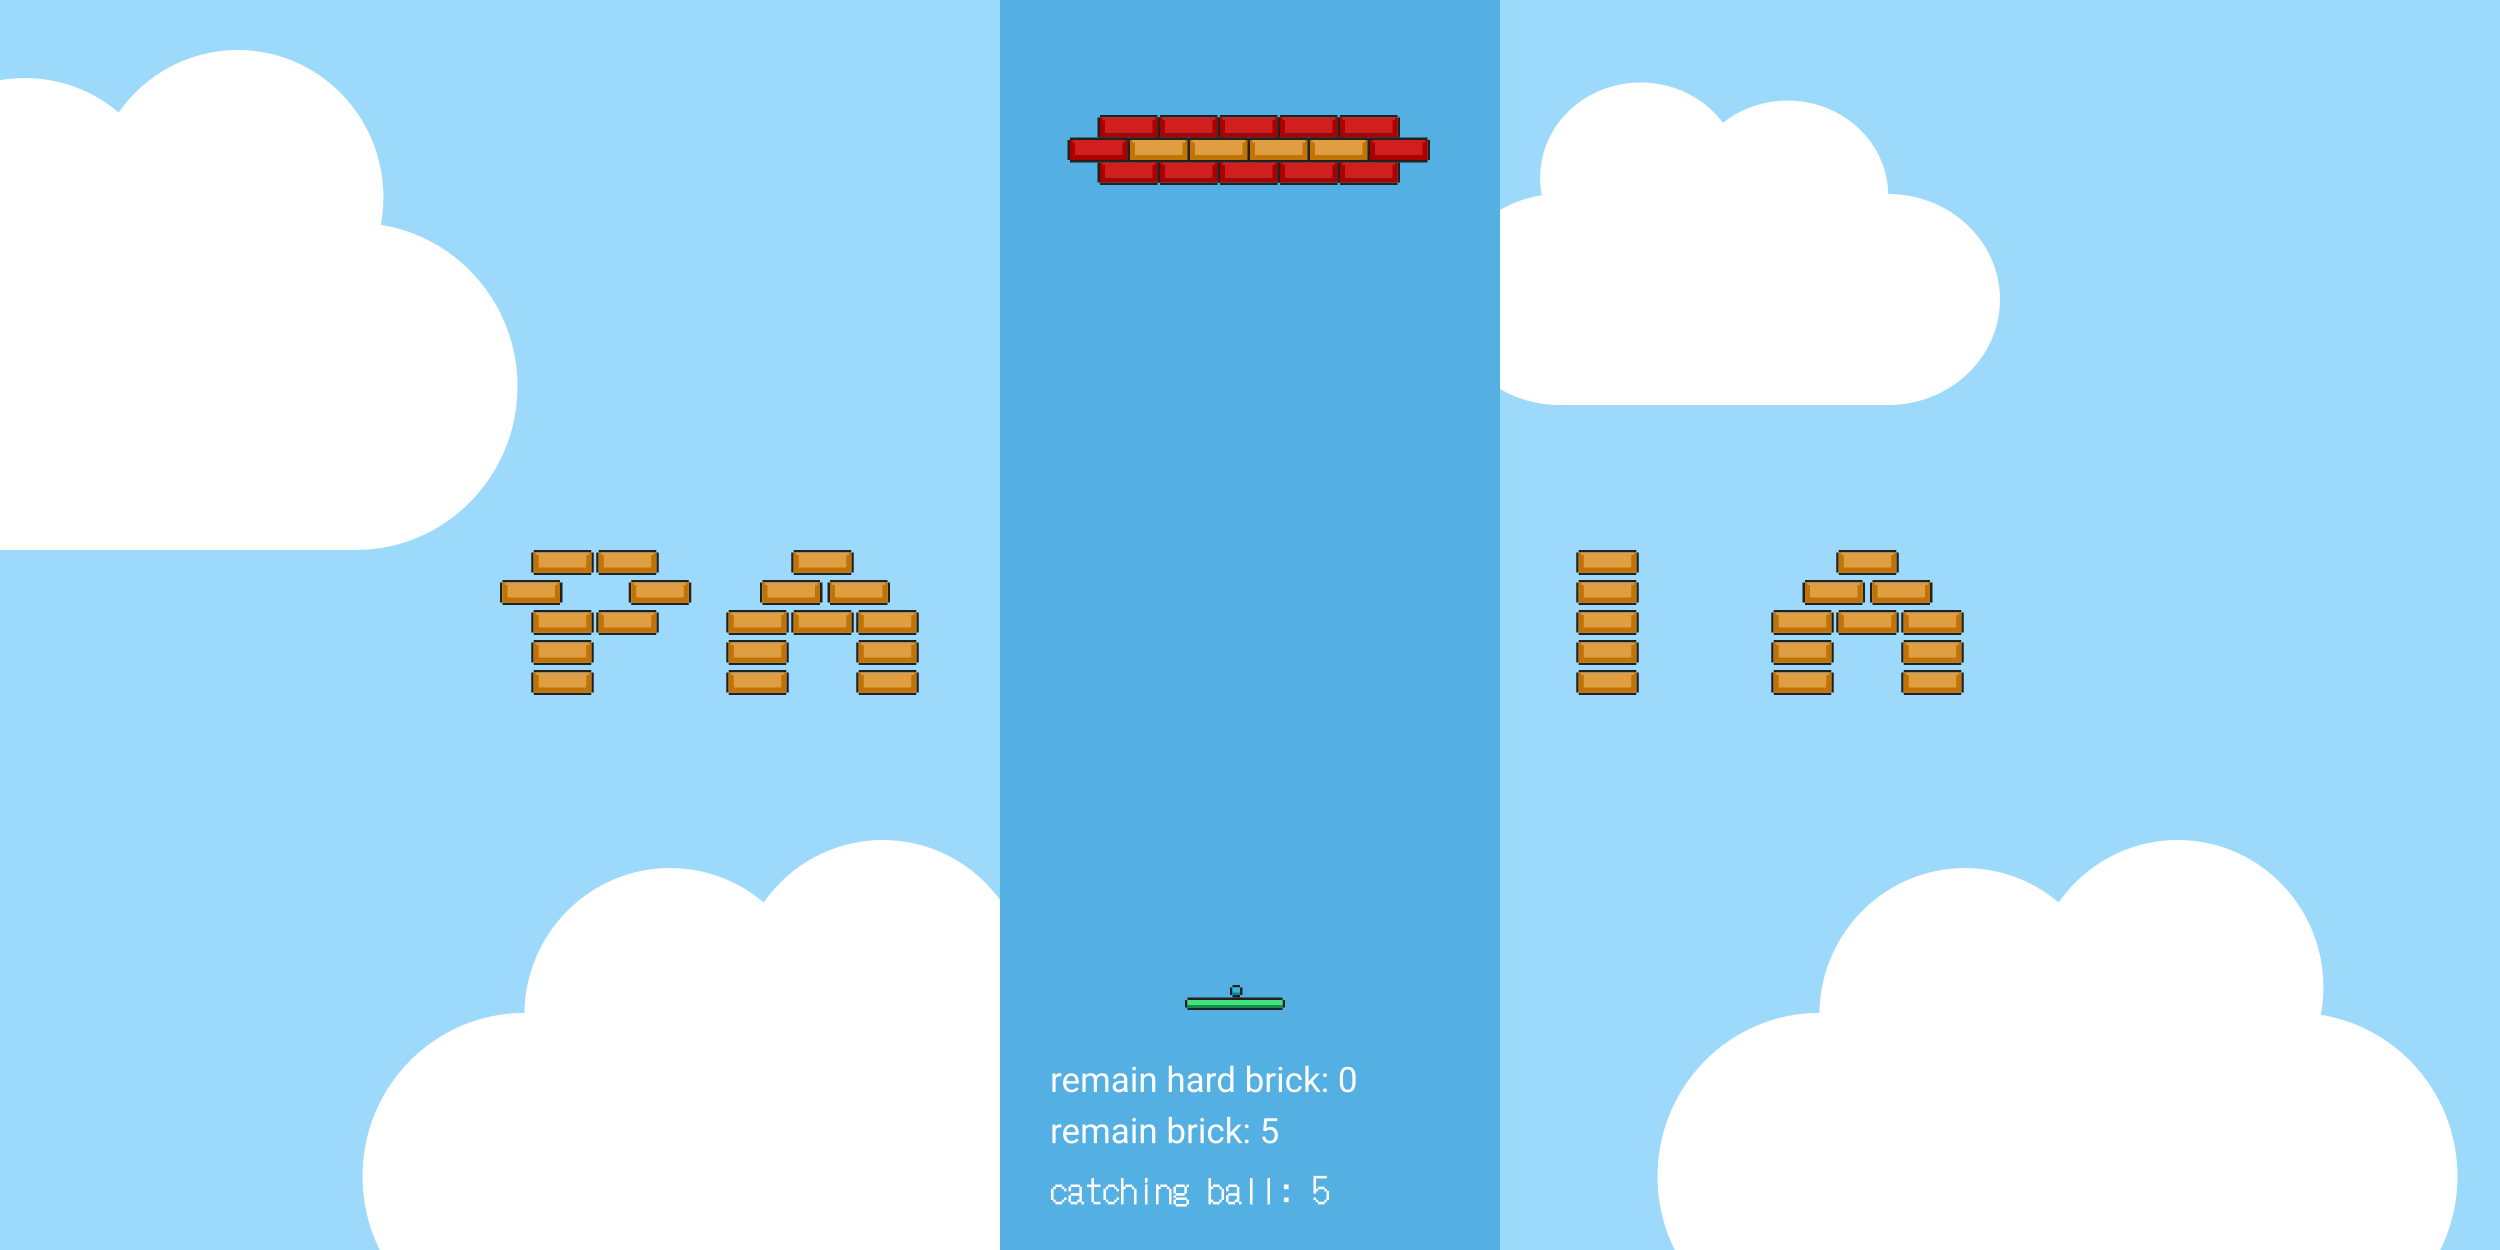 <svg width="1094" height="547" viewBox="0 0 1094 547" fill="none" xmlns="http://www.w3.org/2000/svg">
<rect x="0" y="0" width="1094" height="547" fill="#333333" stroke="none"/>
<g clip-path="url(#clip0_3168_107346)">
<rect width="437.6" height="547" fill="#9DD9FA"/>
<path d="M166.649 98.401C167.388 94.479 167.775 90.431 167.775 86.293C167.775 50.719 139.236 21.88 104.031 21.88C82.491 21.88 63.446 32.676 51.908 49.206C40.83 39.809 26.542 34.149 10.947 34.149C-23.92 34.149 -52.248 62.437 -52.789 97.539H-52.797C-91.913 97.539 -123.622 129.582 -123.622 169.11C-123.622 208.637 -91.913 240.68 -52.797 240.68H155.633C194.748 240.68 226.458 208.637 226.458 169.11C226.458 133.369 200.533 103.749 166.649 98.401Z" fill="white"/>
<path d="M448.901 444.105C449.64 440.183 450.027 436.135 450.027 431.997C450.027 396.423 421.488 367.584 386.282 367.584C364.743 367.584 345.697 378.38 334.159 394.91C323.082 385.513 308.794 379.853 293.199 379.853C258.332 379.853 230.004 408.141 229.463 443.243H229.455C190.339 443.243 158.63 475.286 158.63 514.814C158.63 554.341 190.339 586.384 229.455 586.384H437.885C477 586.384 508.71 554.341 508.71 514.814C508.71 479.073 482.785 449.453 448.901 444.105Z" fill="white"/>
<path fill-rule="evenodd" clip-rule="evenodd" d="M258.731 240.681H233.569V241.775H232.475V250.527L233.569 250.527V251.621H258.731V250.527L259.825 250.527V241.775H258.731V240.681ZM258.731 241.775V250.527H233.569V241.775H258.731Z" fill="#212121"/>
<rect x="233.569" y="241.774" width="25.162" height="8.752" fill="#E09E42"/>
<path d="M233.569 241.774H234.663V242.868H235.757V248.338H256.543V242.868H257.637V241.774H258.731V250.526H233.569V241.774Z" fill="#C17306"/>
<path fill-rule="evenodd" clip-rule="evenodd" d="M245.056 253.809H219.894V254.903H218.8V263.655H219.894V264.749H245.056V263.655H246.15V254.903H245.056V253.809ZM245.056 254.903V263.655H219.894V254.903H245.056Z" fill="#212121"/>
<rect x="219.894" y="254.903" width="25.162" height="8.752" fill="#E09E42"/>
<path d="M219.894 254.903H220.988V255.997H222.082V261.467H242.868V255.997H243.962V254.903H245.056V263.655H219.894V254.903Z" fill="#C17306"/>
<path fill-rule="evenodd" clip-rule="evenodd" d="M287.175 240.681H262.013V241.775H260.919V250.527L262.013 250.527V251.621H287.175V250.527L288.269 250.527V241.775H287.175V240.681ZM287.175 241.775V250.527H262.013V241.775H287.175Z" fill="#212121"/>
<rect x="262.013" y="241.774" width="25.162" height="8.752" fill="#E09E42"/>
<path d="M262.013 241.774H263.107V242.868H264.201V248.338H284.987V242.868H286.081V241.774H287.175V250.526H262.013V241.774Z" fill="#C17306"/>
<path fill-rule="evenodd" clip-rule="evenodd" d="M301.397 253.809H276.235V254.903H275.141V263.655H276.235V264.749H301.397V263.655H302.491V254.903H301.397V253.809ZM301.397 254.903V263.655H276.235V254.903H301.397Z" fill="#212121"/>
<rect x="276.235" y="254.903" width="25.162" height="8.752" fill="#E09E42"/>
<path d="M276.235 254.903H277.329V255.997H278.423V261.467H299.209V255.997H300.303V254.903H301.397V263.655H276.235V254.903Z" fill="#C17306"/>
<path fill-rule="evenodd" clip-rule="evenodd" d="M258.731 266.937H233.569V268.031H232.475V276.783L233.569 276.783V277.877H258.731V276.783L259.825 276.783V268.031H258.731V266.937ZM258.731 268.031V276.783H233.569V268.031H258.731Z" fill="#212121"/>
<rect x="233.569" y="268.031" width="25.162" height="8.752" fill="#E09E42"/>
<path d="M233.569 268.031H234.663V269.125H235.757V274.595H256.543V269.125H257.637V268.031H258.731V276.783H233.569V268.031Z" fill="#C17306"/>
<path fill-rule="evenodd" clip-rule="evenodd" d="M287.175 266.937H262.013V268.031H260.919V276.783L262.013 276.783V277.877H287.175V276.783L288.269 276.783V268.031H287.175V266.937ZM287.175 268.031V276.783H262.013V268.031H287.175Z" fill="#212121"/>
<rect x="262.013" y="268.031" width="25.162" height="8.752" fill="#E09E42"/>
<path d="M262.013 268.031H263.107V269.125H264.201V274.595H284.987V269.125H286.081V268.031H287.175V276.783H262.013V268.031Z" fill="#C17306"/>
<path fill-rule="evenodd" clip-rule="evenodd" d="M344.063 266.937H318.901V268.031H317.807V276.783L318.901 276.783V277.877H344.063V276.783L345.157 276.783V268.031H344.063V266.937ZM344.063 268.031V276.783H318.901V268.031H344.063Z" fill="#212121"/>
<rect x="318.901" y="268.031" width="25.162" height="8.752" fill="#E09E42"/>
<path d="M318.901 268.031H319.995V269.125H321.089V274.595H341.875V269.125H342.969V268.031H344.063V276.783H318.901V268.031Z" fill="#C17306"/>
<path fill-rule="evenodd" clip-rule="evenodd" d="M372.507 266.937H347.345V268.031H346.251V276.783L347.345 276.783V277.877H372.507V276.783L373.601 276.783V268.031H372.507V266.937ZM372.507 268.031V276.783H347.345V268.031H372.507Z" fill="#212121"/>
<rect x="347.345" y="268.031" width="25.162" height="8.752" fill="#E09E42"/>
<path d="M347.345 268.031H348.439V269.125H349.533V274.595H370.319V269.125H371.413V268.031H372.507V276.783H347.345V268.031Z" fill="#C17306"/>
<path fill-rule="evenodd" clip-rule="evenodd" d="M372.507 240.681H347.345V241.775H346.251V250.527L347.345 250.527V251.621H372.507V250.527L373.601 250.527V241.775H372.507V240.681ZM372.507 241.775V250.527H347.345V241.775H372.507Z" fill="#212121"/>
<rect x="347.345" y="241.774" width="25.162" height="8.752" fill="#E09E42"/>
<path d="M347.345 241.774H348.439V242.868H349.533V248.338H370.319V242.868H371.413V241.774H372.507V250.526H347.345V241.774Z" fill="#C17306"/>
<path fill-rule="evenodd" clip-rule="evenodd" d="M358.832 253.809H333.67V254.903H332.576V263.655H333.67V264.749H358.832V263.655H359.926V254.903H358.832V253.809ZM358.832 254.903V263.655H333.67V254.903H358.832Z" fill="#212121"/>
<rect x="333.67" y="254.903" width="25.162" height="8.752" fill="#E09E42"/>
<path d="M333.67 254.903H334.764V255.997H335.858V261.467H356.644V255.997H357.738V254.903H358.832V263.655H333.67V254.903Z" fill="#C17306"/>
<path fill-rule="evenodd" clip-rule="evenodd" d="M388.37 253.809H363.208V254.903H362.114V263.655H363.208V264.749H388.37V263.655H389.464V254.903H388.37V253.809ZM388.37 254.903V263.655H363.208V254.903H388.37Z" fill="#212121"/>
<rect x="363.208" y="254.903" width="25.162" height="8.752" fill="#E09E42"/>
<path d="M363.208 254.903H364.302V255.997H365.396V261.467H386.182V255.997H387.276V254.903H388.37V263.655H363.208V254.903Z" fill="#C17306"/>
<path fill-rule="evenodd" clip-rule="evenodd" d="M400.951 266.937H375.789V268.031H374.695V276.783L375.789 276.783V277.877H400.951V276.783L402.045 276.783V268.031H400.951V266.937ZM400.951 268.031V276.783H375.789V268.031H400.951Z" fill="#212121"/>
<rect x="375.789" y="268.031" width="25.162" height="8.752" fill="#E09E42"/>
<path d="M375.789 268.031H376.883V269.125H377.977V274.595H398.763V269.125H399.857V268.031H400.951V276.783H375.789V268.031Z" fill="#C17306"/>
<path fill-rule="evenodd" clip-rule="evenodd" d="M258.731 293.191H233.569V294.285H232.475V303.037L233.569 303.037V304.131H258.731V303.037L259.825 303.037V294.285H258.731V293.191ZM258.731 294.285V303.037H233.569V294.285H258.731Z" fill="#212121"/>
<rect x="233.569" y="294.285" width="25.162" height="8.752" fill="#E09E42"/>
<path d="M233.569 294.285H234.663V295.379H235.757V300.849H256.543V295.379H257.637V294.285H258.731V303.037H233.569V294.285Z" fill="#C17306"/>
<path fill-rule="evenodd" clip-rule="evenodd" d="M258.731 280.063H233.569V281.157H232.475V289.909H233.569V291.003H258.731V289.909H259.825V281.157H258.731V280.063ZM258.731 281.157V289.909H233.569V281.157H258.731Z" fill="#212121"/>
<rect x="233.569" y="281.157" width="25.162" height="8.752" fill="#E09E42"/>
<path d="M233.569 281.157H234.663V282.251H235.757V287.721H256.543V282.251H257.637V281.157H258.731V289.909H233.569V281.157Z" fill="#C17306"/>
<path fill-rule="evenodd" clip-rule="evenodd" d="M344.063 293.191H318.901V294.285H317.807V303.037L318.901 303.037V304.131H344.063V303.037L345.157 303.037V294.285H344.063V293.191ZM344.063 294.285V303.037H318.901V294.285H344.063Z" fill="#212121"/>
<rect x="318.901" y="294.285" width="25.162" height="8.752" fill="#E09E42"/>
<path d="M318.901 294.285H319.995V295.379H321.089V300.849H341.875V295.379H342.969V294.285H344.063V303.037H318.901V294.285Z" fill="#C17306"/>
<path fill-rule="evenodd" clip-rule="evenodd" d="M344.063 280.063H318.901V281.157H317.807V289.909H318.901V291.003H344.063V289.909H345.157V281.157H344.063V280.063ZM344.063 281.157V289.909H318.901V281.157H344.063Z" fill="#212121"/>
<rect x="318.901" y="281.157" width="25.162" height="8.752" fill="#E09E42"/>
<path d="M318.901 281.157H319.995V282.251H321.089V287.721H341.875V282.251H342.969V281.157H344.063V289.909H318.901V281.157Z" fill="#C17306"/>
<path fill-rule="evenodd" clip-rule="evenodd" d="M400.951 293.191H375.789V294.285H374.695V303.037L375.789 303.037V304.131H400.951V303.037L402.045 303.037V294.285H400.951V293.191ZM400.951 294.285V303.037H375.789V294.285H400.951Z" fill="#212121"/>
<rect x="375.789" y="294.285" width="25.162" height="8.752" fill="#E09E42"/>
<path d="M375.789 294.285H376.883V295.379H377.977V300.849H398.763V295.379H399.857V294.285H400.951V303.037H375.789V294.285Z" fill="#C17306"/>
<path fill-rule="evenodd" clip-rule="evenodd" d="M400.951 280.063H375.789V281.157H374.695V289.909H375.789V291.003H400.951V289.909H402.045V281.157H400.951V280.063ZM400.951 281.157V289.909H375.789V281.157H400.951Z" fill="#212121"/>
<rect x="375.789" y="281.157" width="25.162" height="8.752" fill="#E09E42"/>
<path d="M375.789 281.157H376.883V282.251H377.977V287.721H398.763V282.251H399.857V281.157H400.951V289.909H375.789V281.157Z" fill="#C17306"/>
</g>
<rect x="437.6" width="218.8" height="547" fill="#435C46"/>
<rect x="437.6" width="218.8" height="547" fill="#54AFE3"/>
<path d="M461.918 471.036V477.856H460.535V469.764H461.881L461.918 471.036ZM464.446 469.719L464.438 471.006C464.324 470.981 464.214 470.966 464.109 470.961C464.01 470.951 463.895 470.946 463.765 470.946C463.446 470.946 463.165 470.996 462.92 471.095C462.676 471.195 462.469 471.335 462.3 471.514C462.13 471.694 461.995 471.908 461.896 472.157C461.801 472.402 461.739 472.671 461.709 472.965L461.32 473.189C461.32 472.701 461.367 472.242 461.462 471.813C461.562 471.385 461.714 471.006 461.918 470.677C462.123 470.343 462.382 470.083 462.696 469.899C463.015 469.709 463.394 469.615 463.833 469.615C463.932 469.615 464.047 469.627 464.177 469.652C464.306 469.672 464.396 469.694 464.446 469.719ZM468.933 478.006C468.37 478.006 467.859 477.911 467.4 477.721C466.946 477.527 466.555 477.255 466.226 476.906C465.902 476.557 465.652 476.143 465.478 475.665C465.303 475.186 465.216 474.663 465.216 474.094V473.78C465.216 473.122 465.313 472.536 465.508 472.023C465.702 471.504 465.967 471.065 466.301 470.706C466.635 470.348 467.014 470.076 467.437 469.891C467.861 469.707 468.3 469.615 468.754 469.615C469.332 469.615 469.83 469.714 470.249 469.914C470.673 470.113 471.02 470.392 471.289 470.751C471.558 471.105 471.757 471.524 471.887 472.008C472.017 472.486 472.082 473.01 472.082 473.578V474.199H466.039V473.07H470.698V472.965C470.678 472.606 470.603 472.257 470.474 471.918C470.349 471.579 470.15 471.3 469.875 471.08C469.601 470.861 469.227 470.751 468.754 470.751C468.439 470.751 468.15 470.819 467.886 470.953C467.622 471.083 467.395 471.277 467.206 471.537C467.016 471.796 466.869 472.112 466.764 472.486C466.66 472.86 466.607 473.292 466.607 473.78V474.094C466.607 474.478 466.66 474.84 466.764 475.179C466.874 475.513 467.031 475.807 467.235 476.061C467.445 476.315 467.697 476.515 467.991 476.659C468.29 476.804 468.629 476.876 469.008 476.876C469.496 476.876 469.91 476.777 470.249 476.577C470.588 476.378 470.885 476.111 471.139 475.777L471.977 476.443C471.802 476.707 471.58 476.959 471.311 477.198C471.042 477.437 470.71 477.632 470.317 477.781C469.928 477.931 469.467 478.006 468.933 478.006ZM475.073 471.372V477.856H473.682V469.764H474.998L475.073 471.372ZM474.789 473.503L474.146 473.481C474.151 472.928 474.223 472.417 474.362 471.948C474.502 471.474 474.709 471.063 474.983 470.714C475.257 470.365 475.599 470.096 476.008 469.906C476.417 469.712 476.89 469.615 477.429 469.615C477.808 469.615 478.157 469.669 478.476 469.779C478.795 469.884 479.071 470.051 479.306 470.28C479.54 470.51 479.722 470.804 479.852 471.163C479.981 471.522 480.046 471.955 480.046 472.464V477.856H478.663V472.531C478.663 472.107 478.59 471.768 478.446 471.514C478.306 471.26 478.107 471.075 477.847 470.961C477.588 470.841 477.284 470.781 476.935 470.781C476.526 470.781 476.185 470.854 475.911 470.998C475.636 471.143 475.417 471.342 475.252 471.596C475.088 471.851 474.968 472.142 474.893 472.471C474.824 472.795 474.789 473.14 474.789 473.503ZM480.031 472.741L479.104 473.025C479.109 472.581 479.181 472.155 479.321 471.746C479.465 471.337 479.672 470.973 479.941 470.654C480.216 470.335 480.552 470.083 480.951 469.899C481.35 469.709 481.806 469.615 482.32 469.615C482.753 469.615 483.137 469.672 483.471 469.787C483.81 469.901 484.095 470.078 484.324 470.318C484.558 470.552 484.735 470.854 484.855 471.223C484.974 471.591 485.034 472.03 485.034 472.539V477.856H483.643V472.524C483.643 472.07 483.571 471.719 483.426 471.469C483.287 471.215 483.087 471.038 482.828 470.938C482.574 470.834 482.27 470.781 481.916 470.781C481.612 470.781 481.342 470.834 481.108 470.938C480.874 471.043 480.677 471.188 480.517 471.372C480.358 471.552 480.236 471.758 480.151 471.993C480.071 472.227 480.031 472.476 480.031 472.741ZM491.9 476.472V472.307C491.9 471.988 491.835 471.711 491.705 471.477C491.581 471.237 491.391 471.053 491.137 470.923C490.883 470.794 490.568 470.729 490.194 470.729C489.845 470.729 489.539 470.789 489.275 470.908C489.015 471.028 488.811 471.185 488.661 471.38C488.517 471.574 488.445 471.783 488.445 472.008H487.061C487.061 471.719 487.136 471.432 487.285 471.148C487.435 470.864 487.649 470.607 487.928 470.377C488.213 470.143 488.552 469.959 488.946 469.824C489.344 469.684 489.788 469.615 490.277 469.615C490.865 469.615 491.384 469.714 491.832 469.914C492.286 470.113 492.64 470.415 492.894 470.819C493.153 471.218 493.283 471.719 493.283 472.322V476.091C493.283 476.36 493.306 476.647 493.35 476.951C493.4 477.255 493.473 477.517 493.567 477.736V477.856H492.124C492.054 477.696 491.999 477.485 491.959 477.22C491.92 476.951 491.9 476.702 491.9 476.472ZM492.139 472.95L492.154 473.922H490.755C490.362 473.922 490.01 473.955 489.701 474.019C489.392 474.079 489.133 474.172 488.923 474.296C488.714 474.421 488.554 474.578 488.445 474.767C488.335 474.952 488.28 475.169 488.28 475.418C488.28 475.672 488.337 475.904 488.452 476.113C488.567 476.323 488.739 476.49 488.968 476.615C489.202 476.734 489.489 476.794 489.828 476.794C490.252 476.794 490.626 476.704 490.95 476.525C491.274 476.345 491.531 476.126 491.72 475.867C491.915 475.607 492.019 475.356 492.034 475.111L492.625 475.777C492.59 475.986 492.495 476.218 492.341 476.472C492.186 476.727 491.979 476.971 491.72 477.205C491.466 477.435 491.162 477.627 490.808 477.781C490.459 477.931 490.065 478.006 489.626 478.006C489.078 478.006 488.597 477.898 488.183 477.684C487.774 477.47 487.455 477.183 487.226 476.824C487.001 476.46 486.889 476.054 486.889 475.605C486.889 475.171 486.974 474.79 487.143 474.461C487.313 474.127 487.557 473.85 487.876 473.631C488.195 473.406 488.579 473.237 489.028 473.122C489.477 473.007 489.978 472.95 490.531 472.95H492.139ZM496.963 469.764V477.856H495.572V469.764H496.963ZM495.467 467.618C495.467 467.394 495.534 467.204 495.669 467.05C495.808 466.895 496.013 466.818 496.282 466.818C496.546 466.818 496.748 466.895 496.888 467.05C497.032 467.204 497.105 467.394 497.105 467.618C497.105 467.832 497.032 468.017 496.888 468.171C496.748 468.321 496.546 468.396 496.282 468.396C496.013 468.396 495.808 468.321 495.669 468.171C495.534 468.017 495.467 467.832 495.467 467.618ZM500.567 471.492V477.856H499.184V469.764H500.492L500.567 471.492ZM500.238 473.503L499.662 473.481C499.667 472.928 499.75 472.417 499.909 471.948C500.069 471.474 500.293 471.063 500.582 470.714C500.871 470.365 501.215 470.096 501.614 469.906C502.018 469.712 502.464 469.615 502.953 469.615C503.352 469.615 503.711 469.669 504.03 469.779C504.349 469.884 504.621 470.053 504.845 470.288C505.074 470.522 505.249 470.826 505.368 471.2C505.488 471.569 505.548 472.02 505.548 472.554V477.856H504.157V472.539C504.157 472.115 504.095 471.776 503.97 471.522C503.845 471.262 503.663 471.075 503.424 470.961C503.185 470.841 502.891 470.781 502.542 470.781C502.198 470.781 501.883 470.854 501.599 470.998C501.32 471.143 501.078 471.342 500.874 471.596C500.674 471.851 500.517 472.142 500.403 472.471C500.293 472.795 500.238 473.14 500.238 473.503ZM512.832 466.369V477.856H511.448V466.369H512.832ZM512.503 473.503L511.927 473.481C511.932 472.928 512.014 472.417 512.174 471.948C512.333 471.474 512.558 471.063 512.847 470.714C513.136 470.365 513.48 470.096 513.879 469.906C514.283 469.712 514.729 469.615 515.218 469.615C515.616 469.615 515.975 469.669 516.295 469.779C516.614 469.884 516.885 470.053 517.11 470.288C517.339 470.522 517.514 470.826 517.633 471.2C517.753 471.569 517.813 472.02 517.813 472.554V477.856H516.422V472.539C516.422 472.115 516.359 471.776 516.235 471.522C516.11 471.262 515.928 471.075 515.689 470.961C515.449 470.841 515.155 470.781 514.806 470.781C514.462 470.781 514.148 470.854 513.864 470.998C513.585 471.143 513.343 471.342 513.139 471.596C512.939 471.851 512.782 472.142 512.667 472.471C512.558 472.795 512.503 473.14 512.503 473.503ZM524.655 476.472V472.307C524.655 471.988 524.591 471.711 524.461 471.477C524.336 471.237 524.147 471.053 523.893 470.923C523.638 470.794 523.324 470.729 522.95 470.729C522.601 470.729 522.295 470.789 522.031 470.908C521.771 471.028 521.567 471.185 521.417 471.38C521.273 471.574 521.2 471.783 521.2 472.008H519.817C519.817 471.719 519.892 471.432 520.041 471.148C520.191 470.864 520.405 470.607 520.684 470.377C520.969 470.143 521.308 469.959 521.701 469.824C522.1 469.684 522.544 469.615 523.033 469.615C523.621 469.615 524.139 469.714 524.588 469.914C525.042 470.113 525.396 470.415 525.65 470.819C525.909 471.218 526.039 471.719 526.039 472.322V476.091C526.039 476.36 526.061 476.647 526.106 476.951C526.156 477.255 526.228 477.517 526.323 477.736V477.856H524.88C524.81 477.696 524.755 477.485 524.715 477.22C524.675 476.951 524.655 476.702 524.655 476.472ZM524.895 472.95L524.91 473.922H523.511C523.117 473.922 522.766 473.955 522.457 474.019C522.148 474.079 521.888 474.172 521.679 474.296C521.47 474.421 521.31 474.578 521.2 474.767C521.091 474.952 521.036 475.169 521.036 475.418C521.036 475.672 521.093 475.904 521.208 476.113C521.323 476.323 521.495 476.49 521.724 476.615C521.958 476.734 522.245 476.794 522.584 476.794C523.008 476.794 523.382 476.704 523.706 476.525C524.03 476.345 524.287 476.126 524.476 475.867C524.67 475.607 524.775 475.356 524.79 475.111L525.381 475.777C525.346 475.986 525.251 476.218 525.097 476.472C524.942 476.727 524.735 476.971 524.476 477.205C524.222 477.435 523.918 477.627 523.564 477.781C523.215 477.931 522.821 478.006 522.382 478.006C521.834 478.006 521.352 477.898 520.939 477.684C520.53 477.47 520.211 477.183 519.981 476.824C519.757 476.46 519.645 476.054 519.645 475.605C519.645 475.171 519.73 474.79 519.899 474.461C520.069 474.127 520.313 473.85 520.632 473.631C520.951 473.406 521.335 473.237 521.784 473.122C522.232 473.007 522.734 472.95 523.287 472.95H524.895ZM529.599 471.036V477.856H528.215V469.764H529.561L529.599 471.036ZM532.127 469.719L532.119 471.006C532.004 470.981 531.895 470.966 531.79 470.961C531.69 470.951 531.576 470.946 531.446 470.946C531.127 470.946 530.845 470.996 530.601 471.095C530.357 471.195 530.15 471.335 529.98 471.514C529.811 471.694 529.676 471.908 529.576 472.157C529.482 472.402 529.419 472.671 529.389 472.965L529.001 473.189C529.001 472.701 529.048 472.242 529.143 471.813C529.242 471.385 529.394 471.006 529.599 470.677C529.803 470.343 530.062 470.083 530.377 469.899C530.696 469.709 531.075 469.615 531.513 469.615C531.613 469.615 531.728 469.627 531.857 469.652C531.987 469.672 532.077 469.694 532.127 469.719ZM538.356 476.285V466.369H539.747V477.856H538.476L538.356 476.285ZM532.912 473.9V473.743C532.912 473.125 532.987 472.564 533.136 472.06C533.291 471.552 533.508 471.115 533.787 470.751C534.071 470.387 534.407 470.108 534.796 469.914C535.19 469.714 535.629 469.615 536.113 469.615C536.621 469.615 537.065 469.704 537.444 469.884C537.828 470.058 538.152 470.315 538.416 470.654C538.685 470.988 538.897 471.392 539.052 471.866C539.206 472.339 539.313 472.875 539.373 473.474V474.162C539.318 474.755 539.211 475.288 539.052 475.762C538.897 476.236 538.685 476.639 538.416 476.973C538.152 477.308 537.828 477.564 537.444 477.744C537.06 477.918 536.611 478.006 536.098 478.006C535.624 478.006 535.19 477.903 534.796 477.699C534.407 477.494 534.071 477.208 533.787 476.839C533.508 476.47 533.291 476.036 533.136 475.538C532.987 475.034 532.912 474.488 532.912 473.9ZM534.303 473.743V473.9C534.303 474.304 534.343 474.683 534.422 475.037C534.507 475.391 534.637 475.702 534.811 475.971C534.986 476.241 535.208 476.452 535.477 476.607C535.746 476.757 536.068 476.831 536.442 476.831C536.9 476.831 537.277 476.734 537.571 476.54C537.87 476.345 538.109 476.089 538.289 475.769C538.468 475.45 538.608 475.104 538.708 474.73V472.928C538.648 472.653 538.561 472.389 538.446 472.135C538.336 471.876 538.192 471.646 538.012 471.447C537.838 471.242 537.621 471.08 537.361 470.961C537.107 470.841 536.806 470.781 536.457 470.781C536.078 470.781 535.751 470.861 535.477 471.021C535.208 471.175 534.986 471.39 534.811 471.664C534.637 471.933 534.507 472.247 534.422 472.606C534.343 472.96 534.303 473.339 534.303 473.743ZM545.693 466.369H547.084V476.285L546.964 477.856H545.693V466.369ZM552.55 473.743V473.9C552.55 474.488 552.481 475.034 552.341 475.538C552.201 476.036 551.997 476.47 551.728 476.839C551.458 477.208 551.129 477.494 550.741 477.699C550.352 477.903 549.905 478.006 549.402 478.006C548.888 478.006 548.437 477.918 548.048 477.744C547.664 477.564 547.34 477.308 547.076 476.973C546.812 476.639 546.6 476.236 546.44 475.762C546.286 475.288 546.179 474.755 546.119 474.162V473.474C546.179 472.875 546.286 472.339 546.44 471.866C546.6 471.392 546.812 470.988 547.076 470.654C547.34 470.315 547.664 470.058 548.048 469.884C548.432 469.704 548.878 469.615 549.387 469.615C549.895 469.615 550.347 469.714 550.741 469.914C551.134 470.108 551.463 470.387 551.728 470.751C551.997 471.115 552.201 471.552 552.341 472.06C552.481 472.564 552.55 473.125 552.55 473.743ZM551.159 473.9V473.743C551.159 473.339 551.122 472.96 551.047 472.606C550.972 472.247 550.853 471.933 550.688 471.664C550.524 471.39 550.307 471.175 550.038 471.021C549.768 470.861 549.437 470.781 549.043 470.781C548.694 470.781 548.39 470.841 548.131 470.961C547.876 471.08 547.659 471.242 547.48 471.447C547.3 471.646 547.153 471.876 547.039 472.135C546.929 472.389 546.847 472.653 546.792 472.928V474.73C546.872 475.079 547.001 475.415 547.181 475.74C547.365 476.059 547.61 476.32 547.914 476.525C548.223 476.729 548.604 476.831 549.058 476.831C549.432 476.831 549.751 476.757 550.015 476.607C550.284 476.452 550.501 476.241 550.666 475.971C550.835 475.702 550.96 475.391 551.04 475.037C551.119 474.683 551.159 474.304 551.159 473.9ZM555.684 471.036V477.856H554.3V469.764H555.646L555.684 471.036ZM558.212 469.719L558.204 471.006C558.089 470.981 557.98 470.966 557.875 470.961C557.775 470.951 557.661 470.946 557.531 470.946C557.212 470.946 556.93 470.996 556.686 471.095C556.442 471.195 556.235 471.335 556.065 471.514C555.896 471.694 555.761 471.908 555.661 472.157C555.567 472.402 555.504 472.671 555.474 472.965L555.086 473.189C555.086 472.701 555.133 472.242 555.228 471.813C555.327 471.385 555.479 471.006 555.684 470.677C555.888 470.343 556.148 470.083 556.462 469.899C556.781 469.709 557.16 469.615 557.598 469.615C557.698 469.615 557.813 469.627 557.942 469.652C558.072 469.672 558.162 469.694 558.212 469.719ZM560.994 469.764V477.856H559.603V469.764H560.994ZM559.498 467.618C559.498 467.394 559.565 467.204 559.7 467.05C559.839 466.895 560.044 466.818 560.313 466.818C560.577 466.818 560.779 466.895 560.919 467.05C561.063 467.204 561.136 467.394 561.136 467.618C561.136 467.832 561.063 468.017 560.919 468.171C560.779 468.321 560.577 468.396 560.313 468.396C560.044 468.396 559.839 468.321 559.7 468.171C559.565 468.017 559.498 467.832 559.498 467.618ZM566.453 476.869C566.782 476.869 567.086 476.801 567.365 476.667C567.644 476.532 567.874 476.348 568.053 476.113C568.233 475.874 568.335 475.602 568.36 475.298H569.676C569.651 475.777 569.489 476.223 569.19 476.637C568.896 477.046 568.51 477.377 568.031 477.632C567.552 477.881 567.026 478.006 566.453 478.006C565.845 478.006 565.314 477.898 564.86 477.684C564.411 477.47 564.037 477.175 563.738 476.801C563.444 476.428 563.222 475.999 563.073 475.515C562.928 475.027 562.856 474.511 562.856 473.967V473.653C562.856 473.11 562.928 472.596 563.073 472.112C563.222 471.624 563.444 471.193 563.738 470.819C564.037 470.445 564.411 470.151 564.86 469.936C565.314 469.722 565.845 469.615 566.453 469.615C567.086 469.615 567.64 469.744 568.113 470.004C568.587 470.258 568.958 470.607 569.227 471.051C569.502 471.489 569.651 471.988 569.676 472.546H568.36C568.335 472.212 568.24 471.911 568.076 471.641C567.916 471.372 567.697 471.158 567.418 470.998C567.143 470.834 566.822 470.751 566.453 470.751C566.029 470.751 565.673 470.836 565.383 471.006C565.099 471.17 564.872 471.395 564.703 471.679C564.538 471.958 564.419 472.27 564.344 472.614C564.274 472.953 564.239 473.299 564.239 473.653V473.967C564.239 474.321 564.274 474.67 564.344 475.014C564.414 475.358 564.531 475.67 564.695 475.949C564.865 476.228 565.092 476.452 565.376 476.622C565.665 476.787 566.024 476.869 566.453 476.869ZM572.623 466.369V477.856H571.232V466.369H572.623ZM577.566 469.764L574.036 473.541L572.062 475.59L571.95 474.117L573.363 472.427L575.876 469.764H577.566ZM576.302 477.856L573.415 473.997L574.133 472.763L577.932 477.856H576.302ZM578.935 477.123C578.935 476.889 579.007 476.692 579.151 476.532C579.301 476.368 579.515 476.285 579.795 476.285C580.074 476.285 580.286 476.368 580.43 476.532C580.58 476.692 580.655 476.889 580.655 477.123C580.655 477.352 580.58 477.547 580.43 477.706C580.286 477.866 580.074 477.946 579.795 477.946C579.515 477.946 579.301 477.866 579.151 477.706C579.007 477.547 578.935 477.352 578.935 477.123ZM578.942 470.52C578.942 470.285 579.014 470.088 579.159 469.929C579.308 469.764 579.523 469.682 579.802 469.682C580.081 469.682 580.293 469.764 580.438 469.929C580.587 470.088 580.662 470.285 580.662 470.52C580.662 470.749 580.587 470.943 580.438 471.103C580.293 471.262 580.081 471.342 579.802 471.342C579.523 471.342 579.308 471.262 579.159 471.103C579.014 470.943 578.942 470.749 578.942 470.52ZM593.189 471.544V473.204C593.189 474.097 593.109 474.85 592.949 475.463C592.79 476.076 592.56 476.57 592.261 476.944C591.962 477.318 591.601 477.589 591.177 477.759C590.758 477.923 590.284 478.006 589.756 478.006C589.337 478.006 588.951 477.953 588.597 477.848C588.243 477.744 587.924 477.577 587.64 477.347C587.36 477.113 587.121 476.809 586.922 476.435C586.722 476.061 586.57 475.607 586.465 475.074C586.361 474.54 586.308 473.917 586.308 473.204V471.544C586.308 470.652 586.388 469.904 586.548 469.301C586.712 468.697 586.944 468.214 587.243 467.85C587.542 467.481 587.901 467.217 588.32 467.057C588.744 466.897 589.218 466.818 589.741 466.818C590.165 466.818 590.554 466.87 590.908 466.975C591.267 467.074 591.586 467.236 591.865 467.461C592.144 467.68 592.381 467.974 592.575 468.343C592.775 468.707 592.927 469.153 593.032 469.682C593.136 470.21 593.189 470.831 593.189 471.544ZM591.798 473.429V471.312C591.798 470.824 591.768 470.395 591.708 470.026C591.653 469.652 591.571 469.333 591.461 469.069C591.351 468.804 591.212 468.59 591.042 468.426C590.878 468.261 590.686 468.141 590.466 468.067C590.252 467.987 590.01 467.947 589.741 467.947C589.412 467.947 589.12 468.009 588.866 468.134C588.612 468.254 588.397 468.445 588.223 468.71C588.053 468.974 587.924 469.32 587.834 469.749C587.744 470.178 587.699 470.699 587.699 471.312V473.429C587.699 473.917 587.727 474.349 587.782 474.722C587.841 475.096 587.929 475.42 588.043 475.695C588.158 475.964 588.298 476.186 588.462 476.36C588.627 476.535 588.816 476.664 589.031 476.749C589.25 476.829 589.492 476.869 589.756 476.869C590.095 476.869 590.392 476.804 590.646 476.674C590.9 476.545 591.112 476.343 591.282 476.069C591.456 475.789 591.586 475.433 591.67 474.999C591.755 474.56 591.798 474.037 591.798 473.429Z" fill="white"/>
<path d="M461.918 493.412V500.232H460.535V492.14H461.881L461.918 493.412ZM464.446 492.095L464.438 493.382C464.324 493.357 464.214 493.342 464.109 493.337C464.01 493.327 463.895 493.322 463.765 493.322C463.446 493.322 463.165 493.372 462.92 493.471C462.676 493.571 462.469 493.711 462.3 493.89C462.13 494.07 461.995 494.284 461.896 494.533C461.801 494.778 461.739 495.047 461.709 495.341L461.32 495.565C461.32 495.077 461.367 494.618 461.462 494.189C461.562 493.761 461.714 493.382 461.918 493.053C462.123 492.719 462.382 492.459 462.696 492.275C463.015 492.085 463.394 491.991 463.833 491.991C463.932 491.991 464.047 492.003 464.177 492.028C464.306 492.048 464.396 492.07 464.446 492.095ZM468.933 500.382C468.37 500.382 467.859 500.287 467.4 500.097C466.946 499.903 466.555 499.631 466.226 499.282C465.902 498.933 465.652 498.519 465.478 498.041C465.303 497.562 465.216 497.039 465.216 496.47V496.156C465.216 495.498 465.313 494.912 465.508 494.399C465.702 493.88 465.967 493.441 466.301 493.082C466.635 492.724 467.014 492.452 467.437 492.267C467.861 492.083 468.3 491.991 468.754 491.991C469.332 491.991 469.83 492.09 470.249 492.29C470.673 492.489 471.02 492.768 471.289 493.127C471.558 493.481 471.757 493.9 471.887 494.384C472.017 494.862 472.082 495.386 472.082 495.954V496.575H466.039V495.446H470.698V495.341C470.678 494.982 470.603 494.633 470.474 494.294C470.349 493.955 470.15 493.676 469.875 493.456C469.601 493.237 469.227 493.127 468.754 493.127C468.439 493.127 468.15 493.195 467.886 493.329C467.622 493.459 467.395 493.653 467.206 493.913C467.016 494.172 466.869 494.488 466.764 494.862C466.66 495.236 466.607 495.668 466.607 496.156V496.47C466.607 496.854 466.66 497.216 466.764 497.555C466.874 497.889 467.031 498.183 467.235 498.437C467.445 498.691 467.697 498.891 467.991 499.035C468.29 499.18 468.629 499.252 469.008 499.252C469.496 499.252 469.91 499.153 470.249 498.953C470.588 498.754 470.885 498.487 471.139 498.153L471.977 498.818C471.802 499.083 471.58 499.335 471.311 499.574C471.042 499.813 470.71 500.008 470.317 500.157C469.928 500.307 469.467 500.382 468.933 500.382ZM475.073 493.748V500.232H473.682V492.14H474.998L475.073 493.748ZM474.789 495.879L474.146 495.857C474.151 495.304 474.223 494.793 474.362 494.324C474.502 493.85 474.709 493.439 474.983 493.09C475.257 492.741 475.599 492.472 476.008 492.282C476.417 492.088 476.89 491.991 477.429 491.991C477.808 491.991 478.157 492.045 478.476 492.155C478.795 492.26 479.071 492.427 479.306 492.656C479.54 492.886 479.722 493.18 479.852 493.539C479.981 493.898 480.046 494.331 480.046 494.84V500.232H478.663V494.907C478.663 494.483 478.59 494.144 478.446 493.89C478.306 493.636 478.107 493.451 477.847 493.337C477.588 493.217 477.284 493.157 476.935 493.157C476.526 493.157 476.185 493.23 475.911 493.374C475.636 493.519 475.417 493.718 475.252 493.972C475.088 494.227 474.968 494.518 474.893 494.847C474.824 495.171 474.789 495.515 474.789 495.879ZM480.031 495.117L479.104 495.401C479.109 494.957 479.181 494.531 479.321 494.122C479.465 493.713 479.672 493.349 479.941 493.03C480.216 492.711 480.552 492.459 480.951 492.275C481.35 492.085 481.806 491.991 482.32 491.991C482.753 491.991 483.137 492.048 483.471 492.163C483.81 492.277 484.095 492.454 484.324 492.694C484.558 492.928 484.735 493.23 484.855 493.598C484.974 493.967 485.034 494.406 485.034 494.915V500.232H483.643V494.9C483.643 494.446 483.571 494.095 483.426 493.845C483.287 493.591 483.087 493.414 482.828 493.314C482.574 493.21 482.27 493.157 481.916 493.157C481.612 493.157 481.342 493.21 481.108 493.314C480.874 493.419 480.677 493.564 480.517 493.748C480.358 493.928 480.236 494.134 480.151 494.369C480.071 494.603 480.031 494.852 480.031 495.117ZM491.9 498.848V494.683C491.9 494.364 491.835 494.087 491.705 493.853C491.581 493.613 491.391 493.429 491.137 493.299C490.883 493.17 490.568 493.105 490.194 493.105C489.845 493.105 489.539 493.165 489.275 493.284C489.015 493.404 488.811 493.561 488.661 493.756C488.517 493.95 488.445 494.159 488.445 494.384H487.061C487.061 494.095 487.136 493.808 487.285 493.524C487.435 493.24 487.649 492.983 487.928 492.753C488.213 492.519 488.552 492.335 488.946 492.2C489.344 492.06 489.788 491.991 490.277 491.991C490.865 491.991 491.384 492.09 491.832 492.29C492.286 492.489 492.64 492.791 492.894 493.195C493.153 493.594 493.283 494.095 493.283 494.698V498.467C493.283 498.736 493.306 499.023 493.35 499.327C493.4 499.631 493.473 499.893 493.567 500.112V500.232H492.124C492.054 500.072 491.999 499.861 491.959 499.596C491.92 499.327 491.9 499.078 491.9 498.848ZM492.139 495.326L492.154 496.298H490.755C490.362 496.298 490.01 496.331 489.701 496.395C489.392 496.455 489.133 496.548 488.923 496.672C488.714 496.797 488.554 496.954 488.445 497.143C488.335 497.328 488.28 497.545 488.28 497.794C488.28 498.048 488.337 498.28 488.452 498.489C488.567 498.699 488.739 498.866 488.968 498.991C489.202 499.11 489.489 499.17 489.828 499.17C490.252 499.17 490.626 499.08 490.95 498.901C491.274 498.721 491.531 498.502 491.72 498.243C491.915 497.983 492.019 497.732 492.034 497.487L492.625 498.153C492.59 498.362 492.495 498.594 492.341 498.848C492.186 499.103 491.979 499.347 491.72 499.581C491.466 499.811 491.162 500.003 490.808 500.157C490.459 500.307 490.065 500.382 489.626 500.382C489.078 500.382 488.597 500.274 488.183 500.06C487.774 499.846 487.455 499.559 487.226 499.2C487.001 498.836 486.889 498.43 486.889 497.981C486.889 497.547 486.974 497.166 487.143 496.837C487.313 496.503 487.557 496.226 487.876 496.007C488.195 495.782 488.579 495.613 489.028 495.498C489.477 495.383 489.978 495.326 490.531 495.326H492.139ZM496.963 492.14V500.232H495.572V492.14H496.963ZM495.467 489.994C495.467 489.769 495.534 489.58 495.669 489.425C495.808 489.271 496.013 489.194 496.282 489.194C496.546 489.194 496.748 489.271 496.888 489.425C497.032 489.58 497.105 489.769 497.105 489.994C497.105 490.208 497.032 490.393 496.888 490.547C496.748 490.697 496.546 490.772 496.282 490.772C496.013 490.772 495.808 490.697 495.669 490.547C495.534 490.393 495.467 490.208 495.467 489.994ZM500.567 493.868V500.232H499.184V492.14H500.492L500.567 493.868ZM500.238 495.879L499.662 495.857C499.667 495.304 499.75 494.793 499.909 494.324C500.069 493.85 500.293 493.439 500.582 493.09C500.871 492.741 501.215 492.472 501.614 492.282C502.018 492.088 502.464 491.991 502.953 491.991C503.352 491.991 503.711 492.045 504.03 492.155C504.349 492.26 504.621 492.429 504.845 492.664C505.074 492.898 505.249 493.202 505.368 493.576C505.488 493.945 505.548 494.396 505.548 494.93V500.232H504.157V494.915C504.157 494.491 504.095 494.152 503.97 493.898C503.845 493.638 503.663 493.451 503.424 493.337C503.185 493.217 502.891 493.157 502.542 493.157C502.198 493.157 501.883 493.23 501.599 493.374C501.32 493.519 501.078 493.718 500.874 493.972C500.674 494.227 500.517 494.518 500.403 494.847C500.293 495.171 500.238 495.515 500.238 495.879ZM511.441 488.745H512.832V498.661L512.712 500.232H511.441V488.745ZM518.299 496.119V496.276C518.299 496.864 518.229 497.41 518.089 497.914C517.95 498.412 517.745 498.846 517.476 499.215C517.207 499.584 516.878 499.87 516.489 500.075C516.1 500.279 515.654 500.382 515.15 500.382C514.637 500.382 514.186 500.294 513.797 500.12C513.413 499.94 513.089 499.684 512.824 499.349C512.56 499.015 512.348 498.612 512.189 498.138C512.034 497.664 511.927 497.131 511.867 496.538V495.85C511.927 495.251 512.034 494.715 512.189 494.242C512.348 493.768 512.56 493.364 512.824 493.03C513.089 492.691 513.413 492.434 513.797 492.26C514.181 492.08 514.627 491.991 515.135 491.991C515.644 491.991 516.095 492.09 516.489 492.29C516.883 492.484 517.212 492.763 517.476 493.127C517.745 493.491 517.95 493.928 518.089 494.436C518.229 494.94 518.299 495.501 518.299 496.119ZM516.908 496.276V496.119C516.908 495.715 516.87 495.336 516.796 494.982C516.721 494.623 516.601 494.309 516.437 494.04C516.272 493.766 516.055 493.551 515.786 493.397C515.517 493.237 515.185 493.157 514.791 493.157C514.442 493.157 514.138 493.217 513.879 493.337C513.625 493.456 513.408 493.618 513.228 493.823C513.049 494.022 512.902 494.252 512.787 494.511C512.677 494.765 512.595 495.029 512.54 495.304V497.106C512.62 497.455 512.75 497.791 512.929 498.116C513.114 498.435 513.358 498.696 513.662 498.901C513.971 499.105 514.353 499.207 514.806 499.207C515.18 499.207 515.499 499.133 515.764 498.983C516.033 498.828 516.25 498.617 516.414 498.347C516.584 498.078 516.708 497.767 516.788 497.413C516.868 497.059 516.908 496.68 516.908 496.276ZM521.432 493.412V500.232H520.049V492.14H521.395L521.432 493.412ZM523.96 492.095L523.953 493.382C523.838 493.357 523.728 493.342 523.623 493.337C523.524 493.327 523.409 493.322 523.279 493.322C522.96 493.322 522.679 493.372 522.434 493.471C522.19 493.571 521.983 493.711 521.814 493.89C521.644 494.07 521.51 494.284 521.41 494.533C521.315 494.778 521.253 495.047 521.223 495.341L520.834 495.565C520.834 495.077 520.881 494.618 520.976 494.189C521.076 493.761 521.228 493.382 521.432 493.053C521.637 492.719 521.896 492.459 522.21 492.275C522.529 492.085 522.908 491.991 523.347 491.991C523.446 491.991 523.561 492.003 523.691 492.028C523.82 492.048 523.91 492.07 523.96 492.095ZM526.742 492.14V500.232H525.351V492.14H526.742ZM525.246 489.994C525.246 489.769 525.314 489.58 525.448 489.425C525.588 489.271 525.792 489.194 526.061 489.194C526.326 489.194 526.528 489.271 526.667 489.425C526.812 489.58 526.884 489.769 526.884 489.994C526.884 490.208 526.812 490.393 526.667 490.547C526.528 490.697 526.326 490.772 526.061 490.772C525.792 490.772 525.588 490.697 525.448 490.547C525.314 490.393 525.246 490.208 525.246 489.994ZM532.201 499.245C532.53 499.245 532.834 499.177 533.114 499.043C533.393 498.908 533.622 498.724 533.802 498.489C533.981 498.25 534.083 497.978 534.108 497.674H535.425C535.4 498.153 535.238 498.599 534.938 499.013C534.644 499.422 534.258 499.753 533.779 500.008C533.301 500.257 532.775 500.382 532.201 500.382C531.593 500.382 531.062 500.274 530.608 500.06C530.16 499.846 529.786 499.551 529.487 499.177C529.192 498.804 528.971 498.375 528.821 497.891C528.676 497.403 528.604 496.887 528.604 496.343V496.029C528.604 495.486 528.676 494.972 528.821 494.488C528.971 494 529.192 493.569 529.487 493.195C529.786 492.821 530.16 492.527 530.608 492.312C531.062 492.098 531.593 491.991 532.201 491.991C532.834 491.991 533.388 492.12 533.862 492.379C534.335 492.634 534.707 492.983 534.976 493.426C535.25 493.865 535.4 494.364 535.425 494.922H534.108C534.083 494.588 533.989 494.287 533.824 494.017C533.665 493.748 533.445 493.534 533.166 493.374C532.892 493.21 532.57 493.127 532.201 493.127C531.778 493.127 531.421 493.212 531.132 493.382C530.848 493.546 530.621 493.77 530.451 494.055C530.287 494.334 530.167 494.645 530.092 494.989C530.023 495.329 529.988 495.675 529.988 496.029V496.343C529.988 496.697 530.023 497.046 530.092 497.39C530.162 497.734 530.279 498.046 530.444 498.325C530.613 498.604 530.84 498.828 531.124 498.998C531.414 499.163 531.773 499.245 532.201 499.245ZM538.371 488.745V500.232H536.98V488.745H538.371ZM543.314 492.14L539.785 495.917L537.81 497.966L537.698 496.493L539.111 494.803L541.624 492.14H543.314ZM542.051 500.232L539.164 496.373L539.882 495.139L543.681 500.232H542.051ZM544.683 499.499C544.683 499.265 544.755 499.068 544.9 498.908C545.049 498.744 545.264 498.661 545.543 498.661C545.822 498.661 546.034 498.744 546.179 498.908C546.328 499.068 546.403 499.265 546.403 499.499C546.403 499.728 546.328 499.923 546.179 500.082C546.034 500.242 545.822 500.322 545.543 500.322C545.264 500.322 545.049 500.242 544.9 500.082C544.755 499.923 544.683 499.728 544.683 499.499ZM544.69 492.896C544.69 492.661 544.763 492.464 544.907 492.305C545.057 492.14 545.271 492.058 545.55 492.058C545.83 492.058 546.042 492.14 546.186 492.305C546.336 492.464 546.41 492.661 546.41 492.896C546.41 493.125 546.336 493.319 546.186 493.479C546.042 493.638 545.83 493.718 545.55 493.718C545.271 493.718 545.057 493.638 544.907 493.479C544.763 493.319 544.69 493.125 544.69 492.896ZM553.852 495.049L552.745 494.765L553.291 489.343H558.877V490.622H554.465L554.136 493.584C554.335 493.469 554.587 493.362 554.891 493.262C555.2 493.162 555.554 493.112 555.953 493.112C556.457 493.112 556.908 493.2 557.307 493.374C557.706 493.544 558.045 493.788 558.324 494.107C558.608 494.426 558.825 494.81 558.974 495.259C559.124 495.707 559.199 496.208 559.199 496.762C559.199 497.285 559.126 497.767 558.982 498.205C558.842 498.644 558.63 499.028 558.346 499.357C558.062 499.681 557.703 499.933 557.269 500.112C556.841 500.292 556.334 500.382 555.751 500.382C555.312 500.382 554.896 500.322 554.502 500.202C554.113 500.077 553.764 499.89 553.455 499.641C553.151 499.387 552.902 499.073 552.707 498.699C552.518 498.32 552.398 497.876 552.348 497.368H553.665C553.724 497.776 553.844 498.12 554.024 498.4C554.203 498.679 554.437 498.891 554.727 499.035C555.021 499.175 555.362 499.245 555.751 499.245C556.08 499.245 556.372 499.187 556.626 499.073C556.88 498.958 557.095 498.794 557.269 498.579C557.444 498.365 557.576 498.106 557.666 497.801C557.76 497.497 557.808 497.156 557.808 496.777C557.808 496.433 557.76 496.114 557.666 495.82C557.571 495.525 557.429 495.269 557.239 495.049C557.055 494.83 556.828 494.66 556.559 494.541C556.29 494.416 555.98 494.354 555.631 494.354C555.168 494.354 554.816 494.416 554.577 494.541C554.343 494.665 554.101 494.835 553.852 495.049Z" fill="white"/>
<path d="M460.874 525.122H459.909V520.221H460.874V519.287H461.824V518.337H464.826V519.287H465.76V520.221H466.709V521.339H465.607V520.39H464.657V519.44H461.977V520.39H461.042V524.969H461.977V525.903H464.657V524.969H465.607V524.02H466.709V525.122H465.76V526.072H464.826V527.037H461.824V526.072H460.874V525.122ZM467.567 523.07H468.532V522.12H472.315V519.44H468.7V521.339H467.567V519.287H468.532V518.337H472.484V519.287H473.418V525.903H474.367V527.037H473.265V526.072H471.534V527.037H468.532V526.072H467.567V523.07ZM471.365 525.903V524.969H472.315V523.238H468.7V525.903H471.365ZM477.614 519.44H475.7V518.337H477.614V515.488H478.717V518.337H481.551V519.44H478.717V525.903H481.551V527.037H478.549V526.072H477.614V519.44ZM483.848 525.122H482.883V520.221H483.848V519.287H484.798V518.337H487.8V519.287H488.734V520.221H489.683V521.339H488.581V520.39H487.631V519.44H484.951V520.39H484.016V524.969H484.951V525.903H487.631V524.969H488.581V524.02H489.683V525.122H488.734V526.072H487.8V527.037H484.798V526.072H483.848V525.122ZM490.541 515.488H491.674V519.287H492.456V518.337H495.458V519.287H496.392V520.221H497.341V527.037H496.239V520.39H495.289V519.44H492.609V520.39H491.674V527.037H490.541V515.488ZM501.033 515.488H502.151V517.556H501.033V515.488ZM501.033 518.337H502.151V527.037H501.033V518.337ZM505.857 518.337H506.99V519.287H507.772V518.337H510.774V519.287H511.708V520.221H512.657V527.037H511.555V520.39H510.605V519.44H507.925V520.39H506.99V527.037H505.857V518.337ZM513.515 524.969H514.48V524.173H513.515V523.07H514.48V522.289H513.515V519.287H514.48V518.337H518.432V519.287H519.213V518.337H520.315V519.44H519.366V522.289H518.432V523.238H514.648V524.02H519.366V524.969H520.315V527.037H519.366V527.986H514.48V527.037H513.515V524.969ZM518.263 522.12V519.44H514.648V522.12H518.263ZM519.213 526.853V525.122H514.648V526.853H519.213ZM528.831 515.488H529.964V519.287H530.746V518.337H533.748V519.287H534.682V520.221H535.631V525.122H534.682V526.072H533.748V527.037H530.746V526.072H529.964V527.037H528.831V515.488ZM530.899 524.969V525.903H533.579V524.969H534.529V520.39H533.579V519.44H530.899V520.39H529.964V524.969H530.899ZM536.489 523.07H537.454V522.12H541.237V519.44H537.622V521.339H536.489V519.287H537.454V518.337H541.406V519.287H542.34V525.903H543.289V527.037H542.187V526.072H540.456V527.037H537.454V526.072H536.489V523.07ZM540.287 525.903V524.969H541.237V523.238H537.622V525.903H540.287ZM546.981 515.488H548.099V527.037H546.981V515.488ZM554.639 515.488H555.757V527.037H554.639V515.488ZM561.822 518.337H563.889V520.39H561.822V518.337ZM561.822 524.02H563.889V526.072H561.822V524.02ZM575.744 525.122H574.779V524.02H575.912V524.969H576.847V525.903H579.527V524.969H580.477V521.339H579.527V520.39H576.847V521.339H575.912V522.289H574.779V514.554H580.63V515.657H575.912V520.221H576.694V519.287H579.696V520.221H580.63V521.171H581.579V525.122H580.63V526.072H579.696V527.037H576.694V526.072H575.744V525.122Z" fill="white"/>
<path fill-rule="evenodd" clip-rule="evenodd" d="M561.222 436.506H519.65V437.6H518.556V440.882H519.65V441.976H561.222V440.882H562.316V437.6H561.222V436.506ZM561.222 437.6V440.882H519.65V437.6H561.222Z" fill="#212121"/>
<rect x="519.65" y="437.6" width="41.572" height="2.188" fill="#43E27E"/>
<rect x="519.65" y="439.788" width="41.572" height="1.094" fill="#0D9841"/>
<path fill-rule="evenodd" clip-rule="evenodd" d="M542.624 431.036H539.342V432.13H538.248V435.412H539.342V436.506H542.624V435.412H543.718V432.13H542.624V431.036ZM542.624 432.13V435.412H539.342V432.13H542.624Z" fill="#212121"/>
<rect x="539.342" y="432.13" width="3.282" height="2.188" fill="#2DB9D7"/>
<rect x="539.342" y="434.318" width="3.282" height="1.094" fill="#0088A5"/>
<path fill-rule="evenodd" clip-rule="evenodd" d="M506.522 50.324H481.36V51.418H480.266V60.17H481.36V61.264H506.522V60.17H507.616V51.418H506.522V50.324ZM506.522 51.418V60.17H481.36V51.418H506.522Z" fill="#212121"/>
<rect x="481.36" y="51.417" width="25.162" height="6.564" fill="#D11F1F"/>
<path d="M481.36 51.417H482.454V52.511H483.548V57.981H504.334V52.511H505.428V51.417H506.522V60.169H481.36V51.417Z" fill="#AB0000"/>
<path fill-rule="evenodd" clip-rule="evenodd" d="M532.778 50.324H507.616V51.417H506.522V60.169H507.616V61.264H532.778V60.169H533.872V51.417H532.778V50.324ZM532.778 51.417V60.169H507.616V51.417H532.778Z" fill="#212121"/>
<rect x="507.616" y="51.417" width="25.162" height="6.564" fill="#D11F1F"/>
<path d="M507.616 51.417H508.71V52.511H509.804V57.981H530.59V52.511H531.684V51.417H532.778V60.169H507.616V51.417Z" fill="#AB0000"/>
<path fill-rule="evenodd" clip-rule="evenodd" d="M559.034 50.324H533.872V51.417H532.778V60.169H533.872V61.264H559.034V60.169H560.128V51.417H559.034V50.324ZM559.034 51.417V60.169H533.872V51.417H559.034Z" fill="#212121"/>
<rect x="533.872" y="51.417" width="25.162" height="6.564" fill="#D11F1F"/>
<path d="M533.872 51.417H534.966V52.511H536.06V57.981H556.846V52.511H557.94V51.417H559.034V60.169H533.872V51.417Z" fill="#AB0000"/>
<path fill-rule="evenodd" clip-rule="evenodd" d="M585.29 50.324H560.128V51.417H559.034V60.169H560.128V61.264H585.29V60.169H586.384V51.417H585.29V50.324ZM585.29 51.417V60.169H560.128V51.417H585.29Z" fill="#212121"/>
<rect x="560.128" y="51.417" width="25.162" height="6.564" fill="#D11F1F"/>
<path d="M560.128 51.417H561.222V52.511H562.316V57.981H583.102V52.511H584.196V51.417H585.29V60.169H560.128V51.417Z" fill="#AB0000"/>
<path fill-rule="evenodd" clip-rule="evenodd" d="M611.546 50.324H586.384V51.417H585.29V60.169H586.384V61.264H611.546V60.169H612.64V51.417H611.546V50.324ZM611.546 51.417V60.169H586.384V51.417H611.546Z" fill="#212121"/>
<rect x="586.384" y="51.417" width="25.162" height="6.564" fill="#D11F1F"/>
<path d="M586.384 51.417H587.478V52.511H588.572V57.981H609.358V52.511H610.452V51.417H611.546V60.169H586.384V51.417Z" fill="#AB0000"/>
<path fill-rule="evenodd" clip-rule="evenodd" d="M493.394 60.17H468.232V61.264H467.138V70.016H468.232V71.11H493.394V70.016H494.488V61.264H493.394V60.17ZM493.394 61.264V70.016H468.232V61.264H493.394Z" fill="#212121"/>
<rect x="468.232" y="61.264" width="25.162" height="6.564" fill="#D11F1F"/>
<path d="M468.232 61.264H469.326V62.358H470.42V67.828H491.206V62.358H492.3V61.264H493.394V70.016H468.232V61.264Z" fill="#AB0000"/>
<path fill-rule="evenodd" clip-rule="evenodd" d="M519.65 60.17H494.488V61.264H493.394V70.016H494.488V71.11H519.65V70.016H520.744V61.264H519.65V60.17ZM519.65 61.264V70.016H494.488V61.264H519.65Z" fill="#212121"/>
<rect x="494.488" y="61.264" width="25.162" height="8.752" fill="#E09E42"/>
<path d="M494.488 61.264H495.582V62.358H496.676V67.828H517.462V62.358H518.556V61.264H519.65V70.016H494.488V61.264Z" fill="#C17306"/>
<path fill-rule="evenodd" clip-rule="evenodd" d="M545.906 60.17H520.744V61.264H519.65V70.016H520.744V71.11H545.906V70.016H547V61.264H545.906V60.17ZM545.906 61.264V70.016H520.744V61.264H545.906Z" fill="#212121"/>
<rect x="520.744" y="61.264" width="25.162" height="8.752" fill="#E09E42"/>
<path d="M520.744 61.264H521.838V62.358H522.932V67.828H543.718V62.358H544.812V61.264H545.906V70.016H520.744V61.264Z" fill="#C17306"/>
<path fill-rule="evenodd" clip-rule="evenodd" d="M572.162 60.17H547V61.264H545.906V70.016H547V71.11H572.162V70.016H573.256V61.264H572.162V60.17ZM572.162 61.264V70.016H547V61.264H572.162Z" fill="#212121"/>
<rect x="547" y="61.264" width="25.162" height="8.752" fill="#E09E42"/>
<path d="M547 61.264H548.094V62.358H549.188V67.828H569.974V62.358H571.068V61.264H572.162V70.016H547V61.264Z" fill="#C17306"/>
<path fill-rule="evenodd" clip-rule="evenodd" d="M598.418 60.17H573.256V61.264H572.162V70.016H573.256V71.11H598.418V70.016H599.512V61.264H598.418V60.17ZM598.418 61.264V70.016H573.256V61.264H598.418Z" fill="#212121"/>
<rect x="573.256" y="61.264" width="25.162" height="8.752" fill="#E09E42"/>
<path d="M573.256 61.264H574.35V62.358H575.444V67.828H596.23V62.358H597.324V61.264H598.418V70.016H573.256V61.264Z" fill="#C17306"/>
<path fill-rule="evenodd" clip-rule="evenodd" d="M624.674 60.17H599.512V61.264H598.418V70.016H599.512V71.11H624.674V70.016H625.768V61.264H624.674V60.17ZM624.674 61.264V70.016H599.512V61.264H624.674Z" fill="#212121"/>
<rect x="599.512" y="61.264" width="25.162" height="6.564" fill="#D11F1F"/>
<path d="M599.512 61.264H600.606V62.358H601.7V67.828H622.486V62.358H623.58V61.264H624.674V70.016H599.512V61.264Z" fill="#AB0000"/>
<path fill-rule="evenodd" clip-rule="evenodd" d="M506.522 70.017H481.36V71.111H480.266V79.863H481.36V80.957H506.522V79.863H507.616V71.111H506.522V70.017ZM506.522 71.111V79.863H481.36V71.111H506.522Z" fill="#212121"/>
<rect x="481.36" y="71.11" width="25.162" height="6.564" fill="#D11F1F"/>
<path d="M481.36 71.11H482.454V72.204H483.548V77.674H504.334V72.204H505.428V71.11H506.522V79.862H481.36V71.11Z" fill="#AB0000"/>
<path fill-rule="evenodd" clip-rule="evenodd" d="M532.778 70.017H507.616V71.111H506.522V79.863H507.616V80.957H532.778V79.863H533.872V71.111H532.778V70.017ZM532.778 71.111V79.863H507.616V71.111H532.778Z" fill="#212121"/>
<rect x="507.616" y="71.11" width="25.162" height="6.564" fill="#D11F1F"/>
<path d="M507.616 71.11H508.71V72.204H509.804V77.674H530.59V72.204H531.684V71.11H532.778V79.862H507.616V71.11Z" fill="#AB0000"/>
<path fill-rule="evenodd" clip-rule="evenodd" d="M559.034 70.017H533.872V71.111H532.778V79.863H533.872V80.957H559.034V79.863H560.128V71.111H559.034V70.017ZM559.034 71.111V79.863H533.872V71.111H559.034Z" fill="#212121"/>
<rect x="533.872" y="71.11" width="25.162" height="6.564" fill="#D11F1F"/>
<path d="M533.872 71.11H534.966V72.204H536.06V77.674H556.846V72.204H557.94V71.11H559.034V79.862H533.872V71.11Z" fill="#AB0000"/>
<path fill-rule="evenodd" clip-rule="evenodd" d="M585.29 70.017H560.128V71.111H559.034V79.863H560.128V80.957H585.29V79.863H586.384V71.111H585.29V70.017ZM585.29 71.111V79.863H560.128V71.111H585.29Z" fill="#212121"/>
<rect x="560.128" y="71.11" width="25.162" height="6.564" fill="#D11F1F"/>
<path d="M560.128 71.11H561.222V72.204H562.316V77.674H583.102V72.204H584.196V71.11H585.29V79.862H560.128V71.11Z" fill="#AB0000"/>
<path fill-rule="evenodd" clip-rule="evenodd" d="M611.546 70.017H586.384V71.111H585.29V79.863H586.384V80.957H611.546V79.863H612.64V71.111H611.546V70.017ZM611.546 71.111V79.863H586.384V71.111H611.546Z" fill="#212121"/>
<rect x="586.384" y="71.11" width="25.162" height="6.564" fill="#D11F1F"/>
<path d="M586.384 71.11H587.478V72.204H588.572V77.674H609.358V72.204H610.452V71.11H611.546V79.862H586.384V71.11Z" fill="#AB0000"/>
<g clip-path="url(#clip1_3168_107346)">
<rect width="437.6" height="547" transform="translate(656.4)" fill="#9DD9FA"/>
<path fill-rule="evenodd" clip-rule="evenodd" d="M716.023 240.681H690.861V241.775H689.767V250.527L690.861 250.527V251.621H716.023V250.527L717.117 250.527V241.775H716.023V240.681ZM716.023 241.775V250.527H690.861V241.775H716.023Z" fill="#212121"/>
<rect x="690.861" y="241.774" width="25.162" height="8.752" fill="#E09E42"/>
<path d="M690.861 241.774H691.955V242.868H693.049V248.338H713.835V242.868H714.929V241.774H716.023V250.526H690.861V241.774Z" fill="#C17306"/>
<path fill-rule="evenodd" clip-rule="evenodd" d="M829.799 240.681H804.637V241.775H803.543V250.527L804.637 250.527V251.621H829.799V250.527L830.893 250.527V241.775H829.799V240.681ZM829.799 241.775V250.527H804.637V241.775H829.799Z" fill="#212121"/>
<rect x="804.637" y="241.774" width="25.162" height="8.752" fill="#E09E42"/>
<path d="M804.637 241.774H805.731V242.868H806.825V248.338H827.611V242.868H828.705V241.774H829.799V250.526H804.637V241.774Z" fill="#C17306"/>
<path fill-rule="evenodd" clip-rule="evenodd" d="M716.023 266.937H690.861V268.031H689.767V276.783L690.861 276.783V277.877H716.023V276.783L717.117 276.783V268.031H716.023V266.937ZM716.023 268.031V276.783H690.861V268.031H716.023Z" fill="#212121"/>
<rect x="690.861" y="268.031" width="25.162" height="8.752" fill="#E09E42"/>
<path d="M690.861 268.031H691.955V269.125H693.049V274.595H713.835V269.125H714.929V268.031H716.023V276.783H690.861V268.031Z" fill="#C17306"/>
<path fill-rule="evenodd" clip-rule="evenodd" d="M716.023 253.809H690.861V254.903H689.767V263.655H690.861V264.749H716.023V263.655H717.117V254.903H716.023V253.809ZM716.023 254.903V263.655H690.861V254.903H716.023Z" fill="#212121"/>
<rect x="690.861" y="254.903" width="25.162" height="8.752" fill="#E09E42"/>
<path d="M690.861 254.903H691.955V255.997H693.049V261.467H713.835V255.997H714.929V254.903H716.023V263.655H690.861V254.903Z" fill="#C17306"/>
<path fill-rule="evenodd" clip-rule="evenodd" d="M801.355 266.937H776.193V268.031H775.099V276.783L776.193 276.783V277.877H801.355V276.783L802.449 276.783V268.031H801.355V266.937ZM801.355 268.031V276.783H776.193V268.031H801.355Z" fill="#212121"/>
<rect x="776.193" y="268.031" width="25.162" height="8.752" fill="#E09E42"/>
<path d="M776.193 268.031H777.287V269.125H778.381V274.595H799.167V269.125H800.261V268.031H801.355V276.783H776.193V268.031Z" fill="#C17306"/>
<path fill-rule="evenodd" clip-rule="evenodd" d="M815.03 253.809H789.868V254.903H788.774V263.655H789.868V264.749H815.03V263.655H816.124V254.903H815.03V253.809ZM815.03 254.903V263.655H789.868V254.903H815.03Z" fill="#212121"/>
<rect x="789.868" y="254.903" width="25.162" height="8.752" fill="#E09E42"/>
<path d="M789.868 254.903H790.962V255.997H792.056V261.467H812.842V255.997H813.936V254.903H815.03V263.655H789.868V254.903Z" fill="#C17306"/>
<path fill-rule="evenodd" clip-rule="evenodd" d="M844.568 253.809H819.406V254.903H818.312V263.655H819.406V264.749H844.568V263.655H845.662V254.903H844.568V253.809ZM844.568 254.903V263.655H819.406V254.903H844.568Z" fill="#212121"/>
<rect x="819.406" y="254.903" width="25.162" height="8.752" fill="#E09E42"/>
<path d="M819.406 254.903H820.5V255.997H821.594V261.467H842.38V255.997H843.474V254.903H844.568V263.655H819.406V254.903Z" fill="#C17306"/>
<path fill-rule="evenodd" clip-rule="evenodd" d="M829.799 266.937H804.637V268.031H803.543V276.783L804.637 276.783V277.877H829.799V276.783L830.893 276.783V268.031H829.799V266.937ZM829.799 268.031V276.783H804.637V268.031H829.799Z" fill="#212121"/>
<rect x="804.637" y="268.031" width="25.162" height="8.752" fill="#E09E42"/>
<path d="M804.637 268.031H805.731V269.125H806.825V274.595H827.611V269.125H828.705V268.031H829.799V276.783H804.637V268.031Z" fill="#C17306"/>
<path fill-rule="evenodd" clip-rule="evenodd" d="M858.243 266.937H833.081V268.031H831.987V276.783L833.081 276.783V277.877H858.243V276.783L859.337 276.783V268.031H858.243V266.937ZM858.243 268.031V276.783H833.081V268.031H858.243Z" fill="#212121"/>
<rect x="833.081" y="268.031" width="25.162" height="8.752" fill="#E09E42"/>
<path d="M833.081 268.031H834.175V269.125H835.269V274.595H856.055V269.125H857.149V268.031H858.243V276.783H833.081V268.031Z" fill="#C17306"/>
<path fill-rule="evenodd" clip-rule="evenodd" d="M716.023 293.191H690.861V294.285H689.767V303.037L690.861 303.037V304.131H716.023V303.037L717.117 303.037V294.285H716.023V293.191ZM716.023 294.285V303.037H690.861V294.285H716.023Z" fill="#212121"/>
<rect x="690.861" y="294.286" width="25.162" height="8.752" fill="#E09E42"/>
<path d="M690.861 294.286H691.955V295.38H693.049V300.85H713.835V295.38H714.929V294.286H716.023V303.038H690.861V294.286Z" fill="#C17306"/>
<path fill-rule="evenodd" clip-rule="evenodd" d="M716.023 280.063H690.861V281.157H689.767V289.909H690.861V291.003H716.023V289.909H717.117V281.157H716.023V280.063ZM716.023 281.157V289.909H690.861V281.157H716.023Z" fill="#212121"/>
<rect x="690.861" y="281.158" width="25.162" height="8.752" fill="#E09E42"/>
<path d="M690.861 281.158H691.955V282.252H693.049V287.722H713.835V282.252H714.929V281.158H716.023V289.91H690.861V281.158Z" fill="#C17306"/>
<path fill-rule="evenodd" clip-rule="evenodd" d="M801.355 293.191H776.193V294.285H775.099V303.037L776.193 303.037V304.131H801.355V303.037L802.449 303.037V294.285H801.355V293.191ZM801.355 294.285V303.037H776.193V294.285H801.355Z" fill="#212121"/>
<rect x="776.193" y="294.286" width="25.162" height="8.752" fill="#E09E42"/>
<path d="M776.193 294.286H777.287V295.38H778.381V300.85H799.167V295.38H800.261V294.286H801.355V303.038H776.193V294.286Z" fill="#C17306"/>
<path fill-rule="evenodd" clip-rule="evenodd" d="M801.355 280.063H776.193V281.157H775.099V289.909H776.193V291.003H801.355V289.909H802.449V281.157H801.355V280.063ZM801.355 281.157V289.909H776.193V281.157H801.355Z" fill="#212121"/>
<rect x="776.193" y="281.158" width="25.162" height="8.752" fill="#E09E42"/>
<path d="M776.193 281.158H777.287V282.252H778.381V287.722H799.167V282.252H800.261V281.158H801.355V289.91H776.193V281.158Z" fill="#C17306"/>
<path fill-rule="evenodd" clip-rule="evenodd" d="M858.243 293.191H833.081V294.285H831.987V303.037L833.081 303.037V304.131H858.243V303.037L859.337 303.037V294.285H858.243V293.191ZM858.243 294.285V303.037H833.081V294.285H858.243Z" fill="#212121"/>
<rect x="833.081" y="294.286" width="25.162" height="8.752" fill="#E09E42"/>
<path d="M833.081 294.286H834.175V295.38H835.269V300.85H856.055V295.38H857.149V294.286H858.243V303.038H833.081V294.286Z" fill="#C17306"/>
<path fill-rule="evenodd" clip-rule="evenodd" d="M858.243 280.063H833.081V281.157H831.987V289.909H833.081V291.003H858.243V289.909H859.337V281.157H858.243V280.063ZM858.243 281.157V289.909H833.081V281.157H858.243Z" fill="#212121"/>
<rect x="833.081" y="281.158" width="25.162" height="8.752" fill="#E09E42"/>
<path d="M833.081 281.158H834.175V282.252H835.269V287.722H856.055V282.252H857.149V281.158H858.243V289.91H833.081V281.158Z" fill="#C17306"/>
<path d="M1015.59 444.105C1016.33 440.183 1016.72 436.135 1016.72 431.997C1016.72 396.423 988.18 367.584 952.975 367.584C931.435 367.584 912.389 378.38 900.852 394.91C889.774 385.513 875.486 379.853 859.891 379.853C825.024 379.853 796.696 408.141 796.155 443.243H796.147C757.031 443.243 725.322 475.286 725.322 514.814C725.322 554.341 757.031 586.384 796.147 586.384H1004.58C1043.69 586.384 1075.4 554.341 1075.4 514.814C1075.4 479.073 1049.48 449.453 1015.59 444.105Z" fill="white"/>
<path d="M674.731 85.458C674.221 82.928 673.954 80.318 673.954 77.648C673.954 54.703 693.664 36.102 717.977 36.102C732.853 36.102 746.006 43.066 753.975 53.728C761.625 47.666 771.493 44.016 782.263 44.016C806.343 44.016 825.907 62.261 826.281 84.902H826.286C853.301 84.902 875.2 105.57 875.2 131.065C875.2 156.56 853.301 177.228 826.286 177.228H682.339C655.325 177.228 633.426 156.56 633.426 131.065C633.426 108.012 651.33 88.907 674.731 85.458Z" fill="white"/>
</g>
<defs>
<clipPath id="clip0_3168_107346">
<rect width="437.6" height="547" fill="white"/>
</clipPath>
<clipPath id="clip1_3168_107346">
<rect width="437.6" height="547" fill="white" transform="translate(656.4)"/>
</clipPath>
</defs>
</svg>

